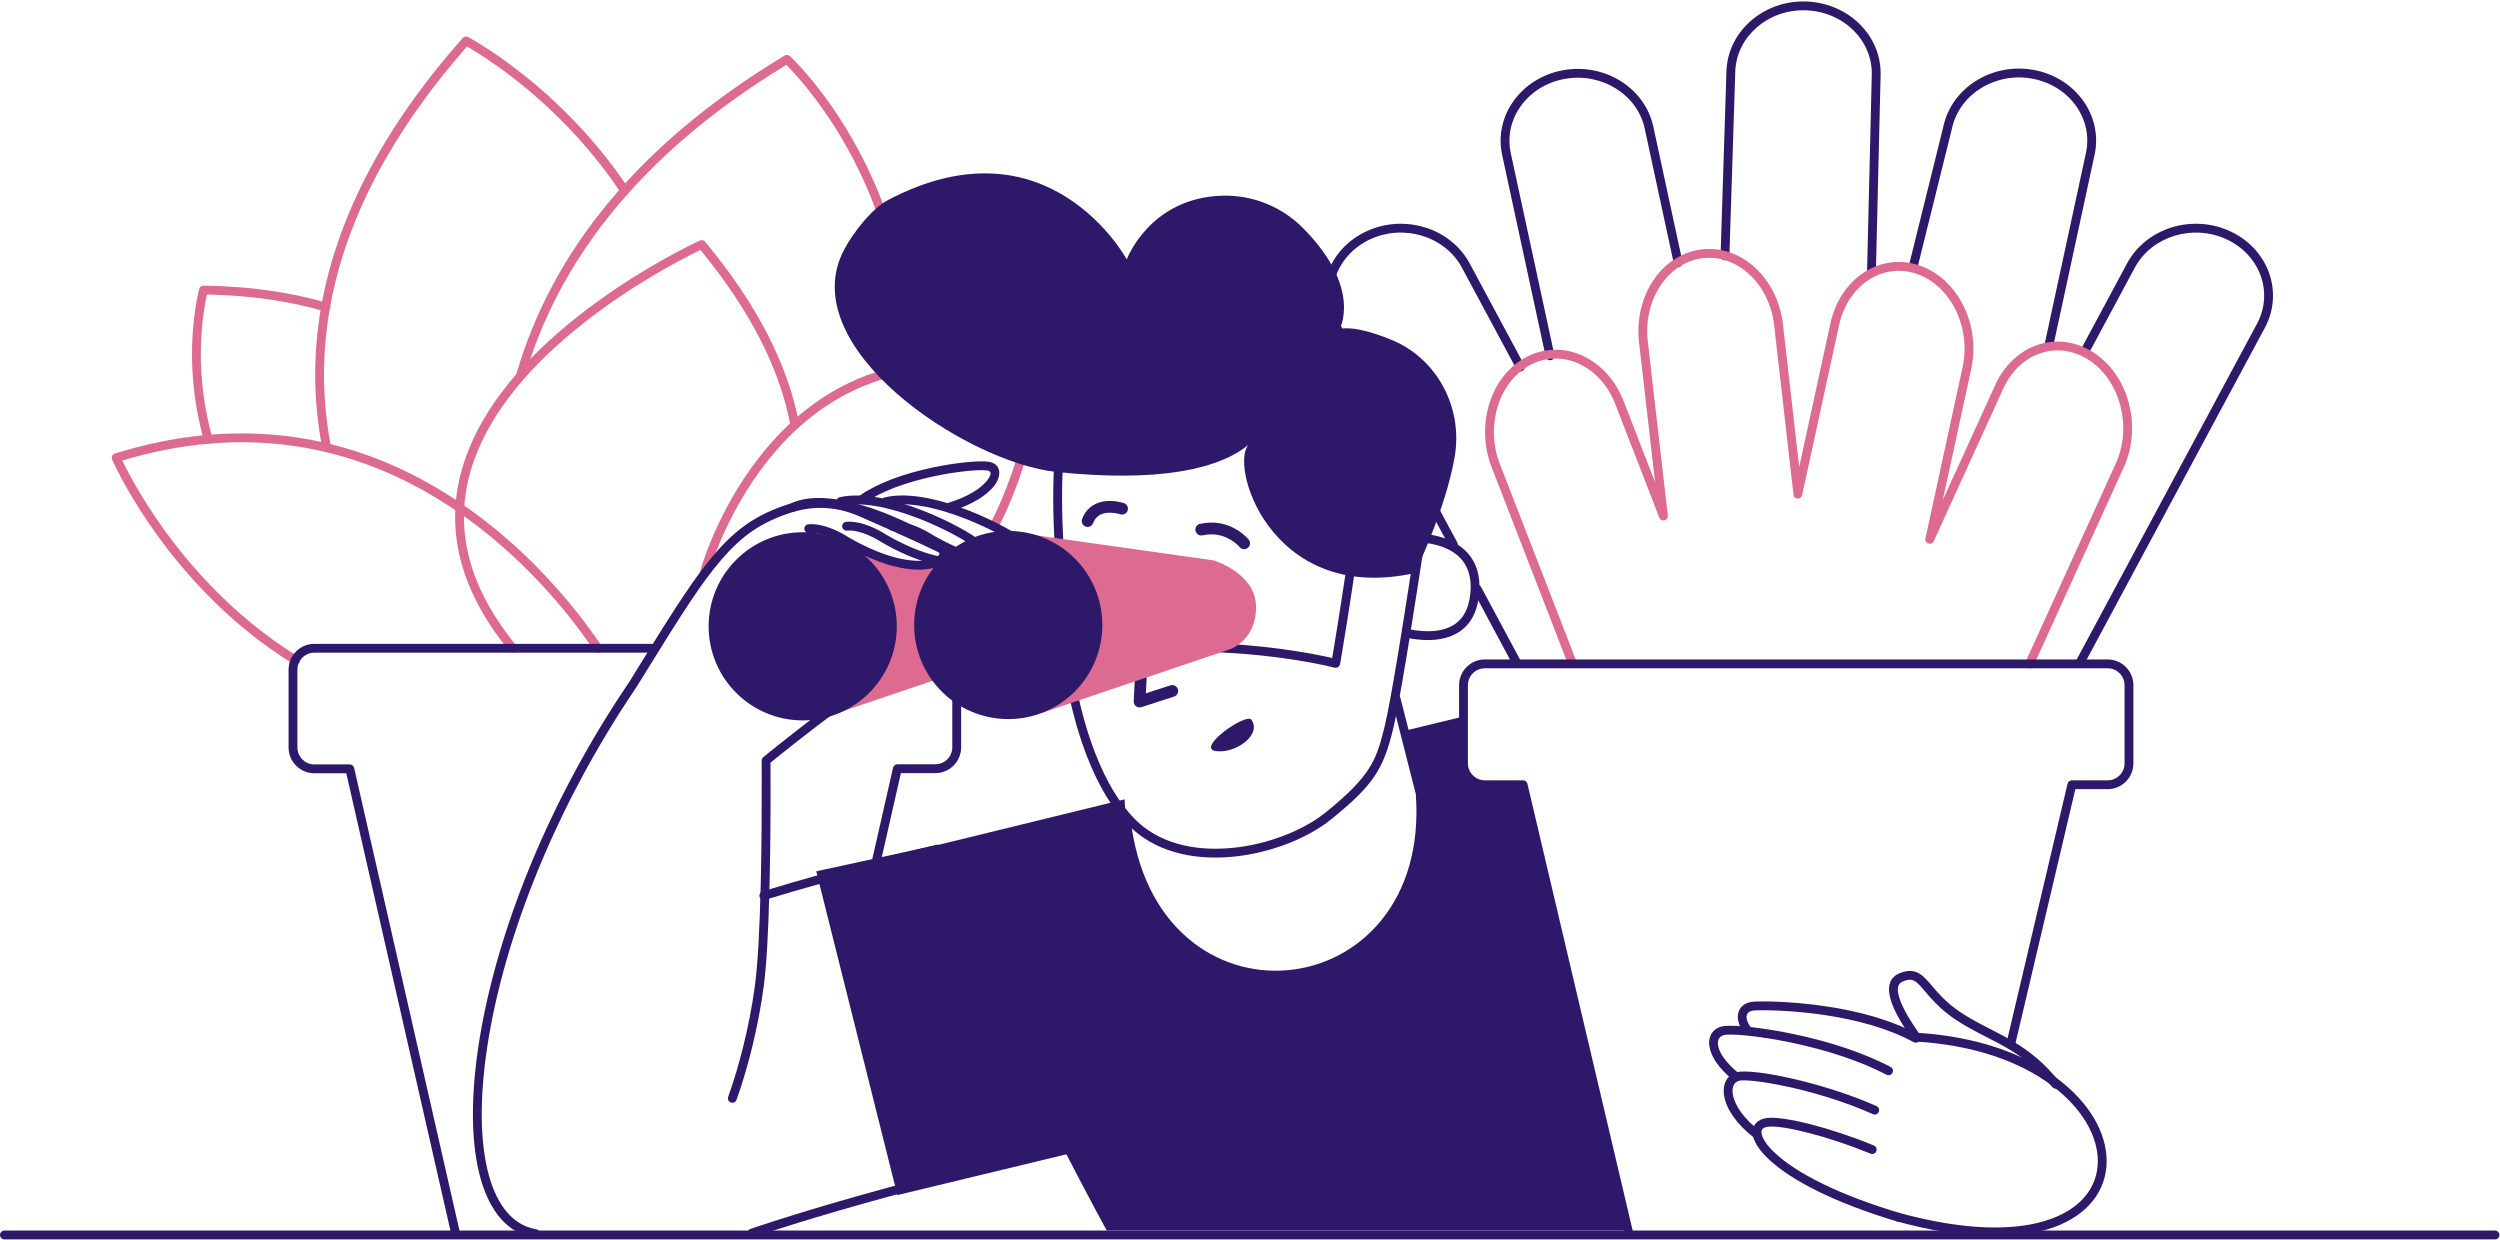 <svg width="1698" height="842" viewBox="0 0 1698 842" fill="none" xmlns="http://www.w3.org/2000/svg">
<path fill-rule="evenodd" clip-rule="evenodd" d="M1034.6 533H1008.6C1000.6 533 994.1 526.5 994.1 518.5V486.6L953.8 496.4L964.6 538.8C976 694 771.5 711 763.8 542.9L637.1 573.9V573.8L554.4 591.8L609.5 811.7L724.3 784C740.1 814.6 751.7 835.8 751.7 835.8H1106L1034.6 533Z" fill="#2E186A"/>
<path fill-rule="evenodd" clip-rule="evenodd" d="M138.238 194.001C169.169 194.387 197.086 198.397 222.239 205.72C223.83 206.183 224.744 207.848 224.281 209.439C223.817 211.03 222.152 211.944 220.562 211.481C196.789 204.56 170.446 200.655 141.297 200.052L140.547 200.037L140.396 200.721C139.857 203.174 139.318 206.036 138.813 209.274C134.811 234.944 135.413 264.704 143.797 295.82C144.228 297.42 143.28 299.066 141.681 299.497C140.081 299.928 138.435 298.981 138.003 297.381C129.482 265.755 128.778 235.513 132.741 209.285L132.885 208.35C133.409 204.988 133.971 202.006 134.535 199.435L134.702 198.686C134.784 198.326 134.863 197.987 134.939 197.669L135.263 196.371C135.28 196.305 135.295 196.249 135.308 196.204C135.67 194.889 136.874 193.984 138.238 194.001Z" fill="#DD6A91"/>
<path fill-rule="evenodd" clip-rule="evenodd" d="M218.247 207.773C218.538 206.142 220.097 205.056 221.728 205.347C223.359 205.639 224.445 207.197 224.153 208.828C218.399 241.031 218.867 272.358 224.746 303.036C225.058 304.663 223.992 306.235 222.365 306.547C220.737 306.859 219.166 305.792 218.854 304.165C212.84 272.782 212.361 240.716 218.247 207.773Z" fill="#DD6A91"/>
<path fill-rule="evenodd" clip-rule="evenodd" d="M314.254 25.812C315.17 24.777 316.674 24.502 317.897 25.145L318.385 25.408C318.769 25.617 319.22 25.867 319.736 26.158L320.641 26.674C321.73 27.299 322.929 28.005 324.232 28.793L324.797 29.136C330.22 32.437 336.255 36.419 342.749 41.09C361.287 54.422 379.818 70.617 397.117 89.748C407.876 101.646 417.825 114.34 426.799 127.84C427.716 129.219 427.341 131.082 425.961 131.999C424.581 132.916 422.719 132.541 421.802 131.161C412.997 117.916 403.231 105.455 392.667 93.772C375.67 74.975 357.455 59.057 339.246 45.961C333.183 41.6 327.536 37.857 322.438 34.726L321.677 34.261C320.384 33.474 319.194 32.768 318.114 32.143L317.156 31.593L317.145 31.605C265.062 90.944 235.134 149.57 224.474 207.068L224.153 208.828C223.862 210.459 222.304 211.545 220.673 211.254C219.042 210.962 217.956 209.404 218.247 207.773C228.926 147.994 259.942 87.172 314.254 25.812Z" fill="#DD6A91"/>
<path fill-rule="evenodd" clip-rule="evenodd" d="M583.364 257.037C618.427 242.3 659.166 240.889 705.875 255.131C707.235 255.545 708.117 256.857 707.988 258.273L707.927 258.878L707.782 260.191L707.611 261.599C707.413 263.186 707.169 264.964 706.875 266.92C705.85 273.733 704.433 281.318 702.562 289.483C697.214 312.814 689.291 336.148 678.278 357.953C677.531 359.432 675.727 360.025 674.248 359.278C672.769 358.531 672.175 356.727 672.922 355.248C683.697 333.915 691.467 311.031 696.713 288.143C698.55 280.131 699.939 272.695 700.941 266.028L701.143 264.663C701.303 263.552 701.446 262.509 701.571 261.536L701.742 260.156L701.409 260.058C657.607 247.22 619.536 248.642 586.703 262.147L585.689 262.568C557.985 274.212 534.928 294.091 516.125 319.915C505.127 335.02 496.266 351.219 489.36 367.417C486.944 373.084 484.946 378.342 483.344 383.055L482.984 384.123C482.638 385.162 482.331 386.117 482.064 386.981L481.716 388.125L481.492 388.897C481.052 390.494 479.401 391.433 477.803 390.993C476.206 390.553 475.268 388.901 475.708 387.304L475.963 386.421C476.033 386.186 476.11 385.93 476.195 385.652L476.475 384.749C476.817 383.659 477.212 382.448 477.663 381.123C479.313 376.272 481.364 370.874 483.841 365.064C490.914 348.473 499.989 331.883 511.274 316.384C530.679 289.732 554.561 269.142 583.364 257.037Z" fill="#DD6A91"/>
<path fill-rule="evenodd" clip-rule="evenodd" d="M532.953 37.73C534.097 37.042 535.557 37.192 536.537 38.098L536.863 38.405L537.512 39.032C538.183 39.688 538.945 40.453 539.792 41.326L540.16 41.707C542.991 44.643 546.138 48.128 549.524 52.15C559.177 63.619 568.822 77.11 577.823 92.543C587.426 109.01 595.725 126.75 602.333 145.713C602.878 147.278 602.052 148.988 600.487 149.533C598.923 150.078 597.212 149.252 596.667 147.688C590.19 129.101 582.054 111.709 572.64 95.566C563.82 80.443 554.373 67.229 544.933 56.014L543.708 54.57C541.079 51.496 538.615 48.773 536.357 46.41L535.84 45.87C535.483 45.499 535.14 45.148 534.814 44.816L534.069 44.066L532.94 44.753C482.929 75.264 443.508 109.397 413.805 146.61L412.89 147.762C386.002 181.735 367.547 217.786 356.58 255.341C356.115 256.932 354.449 257.845 352.859 257.38C351.269 256.916 350.356 255.25 350.82 253.659C374.832 171.435 433.083 97.834 532.953 37.73Z" fill="#DD6A91"/>
<path fill-rule="evenodd" clip-rule="evenodd" d="M478.909 164.185C514.821 207.468 535.493 248.712 542.75 287.853C543.052 289.483 541.976 291.048 540.347 291.35C538.718 291.652 537.152 290.576 536.85 288.947C529.933 251.634 510.383 212.16 476.391 170.565L475.767 169.805L474.64 170.348C473.825 170.743 472.951 171.171 472.022 171.633L470.879 172.204L469.096 173.104C463.986 175.703 458.376 178.705 452.381 182.096C433.235 192.926 414.088 205.471 396.232 219.568C359.985 248.184 333.816 279.401 322.007 312.586C307.448 353.5 315.495 395.48 350.622 438.4C351.671 439.682 351.482 441.573 350.2 442.622C348.918 443.671 347.028 443.483 345.979 442.2C309.545 397.683 301.077 353.508 316.354 310.575C328.605 276.147 355.461 244.111 392.514 214.859C410.632 200.555 430.03 187.846 449.427 176.874L451.555 175.677C457.538 172.333 463.121 169.383 468.188 166.841L469.353 166.259C470.492 165.693 471.549 165.176 472.52 164.708L473.777 164.108L475.361 163.368C476.592 162.81 478.045 163.144 478.909 164.185Z" fill="#DD6A91"/>
<path fill-rule="evenodd" clip-rule="evenodd" d="M140.737 295.412C208.097 289.482 268.499 309.201 321.629 347.888C342.049 362.757 360.568 379.876 377.165 398.423C389.627 412.349 400.104 426.048 408.593 438.732C409.515 440.109 409.146 441.972 407.769 442.893C406.392 443.815 404.529 443.446 403.607 442.069C395.267 429.608 384.959 416.13 372.694 402.424C356.366 384.177 338.155 367.344 318.097 352.738C266.073 314.856 207.073 295.595 141.263 301.389C139.613 301.534 138.157 300.314 138.012 298.663C137.866 297.013 139.087 295.557 140.737 295.412Z" fill="#DD6A91"/>
<path fill-rule="evenodd" clip-rule="evenodd" d="M140.742 295.412C142.393 295.269 143.847 296.492 143.989 298.143C144.131 299.793 142.909 301.247 141.258 301.389C122.999 302.965 104.051 306.611 84.442 312.365L83.07 312.771L83.642 313.954C83.885 314.452 84.139 314.969 84.406 315.504L85.241 317.162C88.29 323.158 92.001 329.846 96.391 337.054C108.943 357.662 124.4 378.275 142.882 397.507C160.757 416.106 180.569 432.43 202.372 445.845C203.783 446.714 204.223 448.562 203.355 449.973C202.487 451.384 200.639 451.824 199.228 450.956C176.972 437.262 156.77 420.616 138.556 401.664C119.751 382.096 104.035 361.138 91.267 340.175C86.795 332.833 83.009 326.011 79.893 319.882L79.312 318.732C78.653 317.419 78.059 316.204 77.53 315.092L77.092 314.165C76.928 313.816 76.779 313.493 76.643 313.197L76.172 312.15L76.147 312.093C75.437 310.454 76.308 308.561 78.015 308.034C99.684 301.344 120.605 297.149 140.742 295.412Z" fill="#DD6A91"/>
<path fill-rule="evenodd" clip-rule="evenodd" d="M635.3 437.2C644.847 437.2 652.622 444.866 652.797 454.372L652.8 454.7V507.6C652.8 517.147 645.134 524.922 635.628 525.097L635.3 525.1L611.894 525.099L596.925 590.866C596.571 592.424 595.063 593.42 593.507 593.16L593.334 593.125C591.776 592.771 590.78 591.263 591.041 589.707L591.075 589.534L606.575 521.434C606.872 520.128 607.996 519.185 609.318 519.106L609.5 519.1H635.3C641.546 519.1 646.641 514.101 646.796 507.892L646.8 507.6V454.7C646.8 448.455 641.801 443.359 635.592 443.204L635.3 443.2H582C580.343 443.2 579 441.857 579 440.2C579 438.603 580.249 437.297 581.824 437.205L582 437.2H635.3Z" fill="#2E186A"/>
<path fill-rule="evenodd" clip-rule="evenodd" d="M443.7 437.3C445.357 437.3 446.7 438.643 446.7 440.3C446.7 441.898 445.451 443.204 443.876 443.295L443.7 443.3H213.5C207.254 443.3 202.159 448.3 202.004 454.508L202 454.8V507.7C202 513.946 206.999 519.041 213.208 519.197L213.5 519.2H237.6C238.939 519.2 240.108 520.087 240.48 521.359L240.525 521.534L312.425 837.334C312.793 838.95 311.781 840.558 310.166 840.925C308.608 841.28 307.058 840.352 306.619 838.837L306.575 838.666L235.206 525.2H213.5C203.953 525.2 196.178 517.534 196.003 508.029L196 507.7V454.8C196 445.253 203.666 437.479 213.172 437.303L213.5 437.3H443.7Z" fill="#2E186A"/>
<path fill-rule="evenodd" clip-rule="evenodd" d="M638.305 574.049L638.492 574.157L900.692 738.257C902.995 739.699 902.349 743.214 899.684 743.743L890.177 745.66C886.763 746.354 883.006 747.124 878.924 747.966L867.816 750.271C854.28 753.095 839.655 756.203 824.165 759.563C768.867 771.556 713.571 784.347 661.794 797.433L658.012 798.391C606.562 811.453 561.441 824.114 524.428 836.118L520.706 837.332C517.629 838.341 514.613 839.345 511.66 840.342C510.091 840.873 508.388 840.03 507.858 838.46C507.328 836.891 508.17 835.188 509.74 834.658L513.333 833.451C516.353 832.443 519.434 831.43 522.577 830.411L525.277 829.539C561.915 817.749 606.212 805.351 656.535 792.576C708.212 779.457 763.485 766.624 818.843 754.579L826.598 752.897C842.579 749.441 857.604 746.261 871.422 743.392L886.353 740.316L891.12 739.345L636.361 579.902L632.705 580.756C631.13 581.127 629.405 581.536 627.54 581.982L624.057 582.819C616.978 584.528 609.238 586.444 600.977 588.545C573.443 595.55 545.747 603.178 519.679 611.168C518.095 611.654 516.417 610.764 515.932 609.179C515.446 607.595 516.337 605.918 517.921 605.432C543.044 597.731 569.656 590.37 596.183 583.576L599.498 582.73C608.244 580.505 616.409 578.488 623.827 576.703L630.117 575.202L636.234 573.775C636.937 573.615 637.672 573.714 638.305 574.049Z" fill="#2E186A"/>
<path fill-rule="evenodd" clip-rule="evenodd" d="M534.862 342.651C551.749 337.094 568.812 337.707 586.024 345.155L598.761 350.781C638.552 368.4 658.931 378.365 672.797 388.004L673.215 388.296C682.353 394.704 687.308 400.34 687.626 405.888C687.995 412.324 682.384 416.935 671.402 420.147L670.922 420.286C656.512 424.389 634.342 436.819 606.688 455.559C600.613 459.676 594.335 464.056 587.891 468.666C572.524 479.657 556.91 491.439 541.868 503.22L539.123 505.375C535.82 507.974 532.713 510.442 529.828 512.753L526.549 515.389L523.31 518.013L523.335 522L523.353 526.314C523.434 548.792 523.282 574.086 522.736 598.354L522.608 603.744C521.882 632.621 520.648 655.216 518.803 669.325L518.674 670.296C515.19 696.474 508.25 724.695 500.223 747.015C499.662 748.575 497.944 749.384 496.385 748.823C494.826 748.263 494.016 746.544 494.577 744.985C502.32 723.453 509.054 696.246 512.541 670.876L512.853 668.552C514.727 654.22 515.973 630.688 516.684 600.558L516.789 595.872C517.291 572.385 517.431 548.041 517.353 526.335L517.3 516.627C517.292 515.72 517.694 514.859 518.395 514.283L521.859 511.465L523.755 509.934C527.791 506.686 532.314 503.088 537.24 499.224L538.168 498.496C553.275 486.665 568.956 474.833 584.4 463.786C590.884 459.148 597.203 454.739 603.322 450.592L605.842 448.892C632.279 431.127 653.624 419.216 668.357 414.785L670.151 414.26C678.415 411.787 681.793 408.973 681.636 406.231C681.459 403.139 677.485 398.618 669.77 393.208L668.957 392.643C656.078 383.773 636.956 374.334 601.012 358.344L584.284 350.943C568.213 343.82 552.454 343.179 536.736 348.351C517.264 354.743 504.315 363.435 490.076 380.025L489.548 380.643C476.856 395.572 465.149 413.289 435.189 461.965L432.356 466.571L432.282 466.685C378.463 545.962 342.412 635.361 330.941 711.037C320.195 781.926 333.027 829.61 364.206 834.943C365.839 835.223 366.936 836.773 366.657 838.406C366.378 840.039 364.827 841.137 363.194 840.857C327.509 834.753 313.826 783.908 325.009 710.138C336.501 634.322 372.282 545.121 425.694 465.718L427.291 463.353L431.862 455.925C460.395 409.619 472.021 392.077 484.576 377.23L484.977 376.757C500.136 358.928 514.094 349.468 534.862 342.651Z" fill="#2E186A"/>
<path fill-rule="evenodd" clip-rule="evenodd" d="M719.121 310.501L719.297 310.507C720.951 310.616 722.202 312.045 722.093 313.698C719.391 354.667 724.292 409.861 733.049 456.851C733.353 458.48 732.278 460.046 730.649 460.35C729.021 460.653 727.454 459.579 727.151 457.95C718.31 410.508 713.367 354.842 716.106 313.303C716.212 311.709 717.544 310.488 719.121 310.501Z" fill="#2E186A"/>
<path fill-rule="evenodd" clip-rule="evenodd" d="M963.712 365.335C963.858 363.685 965.315 362.466 966.965 362.612C976.25 363.436 985.121 366.078 992.111 371.311C1001.86 378.609 1006.46 389.995 1004.37 405.7C1002.48 419.772 995.428 428.557 984.464 432.441C976.177 435.376 966.264 435.339 955.715 433.243C954.09 432.92 953.034 431.341 953.357 429.715C953.68 428.09 955.26 427.035 956.885 427.358C966.47 429.263 975.372 429.296 982.461 426.785C991.291 423.657 996.835 416.755 998.426 404.906C1000.23 391.327 996.496 382.091 988.514 376.114C982.572 371.665 974.709 369.323 966.435 368.589C964.784 368.442 963.565 366.986 963.712 365.335Z" fill="#2E186A"/>
<path fill-rule="evenodd" clip-rule="evenodd" d="M947.559 471.993C949.108 471.599 950.681 472.487 951.159 473.991L951.207 474.16L967.507 538.16C967.551 538.331 967.579 538.505 967.592 538.681C970.276 575.216 961.301 606.168 942.824 628.88C925.889 649.696 901.724 662.414 875.632 664.875C849.464 667.343 823.388 659.308 802.929 641.827C780.55 622.705 765.997 593.478 761.819 556.235C761.634 554.589 762.819 553.104 764.465 552.919C766.112 552.735 767.596 553.92 767.781 555.566C771.795 591.347 785.65 619.17 806.827 637.265C826.038 653.68 850.501 661.218 875.068 658.901C899.572 656.59 922.259 644.65 938.17 625.093C955.473 603.824 964.011 574.763 961.682 540.17L961.626 539.383L945.393 475.641C944.998 474.093 945.886 472.519 947.39 472.042L947.559 471.993Z" fill="#2E186A"/>
<path fill-rule="evenodd" clip-rule="evenodd" d="M919.739 369.51C918.166 369.384 916.765 370.498 916.533 372.059L914.52 385.447L913.542 391.896C912.454 399.047 911.367 406.125 910.314 412.885L908.976 421.429C907.654 429.808 906.495 436.97 905.534 442.666L904.805 446.92L903.457 446.607C902.717 446.438 901.933 446.263 901.106 446.083L900.477 445.946C894.433 444.643 887.442 443.341 879.591 442.126C849.818 437.522 816.453 435.417 780.849 437.204L778.42 437.422L775.843 437.671C774.318 437.822 772.695 437.99 770.991 438.174C764.293 438.896 757.593 439.732 751.262 440.677L749.544 440.938C738.492 442.641 729.778 444.511 724.16 446.587C722.866 447.065 722.065 448.364 722.219 449.735L722.373 450.984L722.529 452.16C722.639 452.964 722.765 453.84 722.906 454.784L722.993 455.359C723.669 459.788 724.542 464.719 725.636 470.027C728.762 485.199 733.027 500.375 738.61 514.566C745.985 533.312 755.119 548.908 766.255 560.298C783.203 577.634 808.579 584.607 837.207 581.9C862.291 579.528 887.804 569.678 904.186 556.434C932.619 533.447 939.578 522.719 946.315 494.648L946.669 493.153C948.564 484.981 951.304 470.019 954.688 449.788L955.85 442.785L956.618 438.101C958.691 425.406 960.834 411.859 962.937 398.263L964.603 387.42L966.267 376.445C966.524 374.726 965.271 373.149 963.539 373.01L919.739 369.51ZM922.053 375.714L959.854 378.735L957.566 393.722L956.218 402.435C954.768 411.754 953.306 421.003 951.868 429.919L950.184 440.265L948.91 447.961C945.394 469.025 942.564 484.46 940.681 492.409L940.169 494.54C937.023 507.472 934.492 514.436 929.998 521.607L929.756 521.991C924.208 530.717 915.539 539.54 900.414 551.768C884.981 564.244 860.588 573.662 836.642 575.926C809.674 578.476 786.08 571.993 770.545 556.103C760.045 545.363 751.299 530.431 744.193 512.369C738.748 498.531 734.574 483.675 731.513 468.816C730.441 463.613 729.585 458.784 728.925 454.454L728.683 452.827L728.489 451.454L728.87 451.336C734.046 449.759 741.44 448.257 750.458 446.868C756.628 445.917 763.211 445.071 769.829 444.336L771.635 444.139C773.602 443.927 775.46 443.736 777.179 443.568L779.978 443.303L781.203 443.194L781.15 443.197C816.322 441.431 849.284 443.51 878.673 448.056C886.038 449.195 892.624 450.411 898.359 451.629L899.213 451.812C901.076 452.213 902.722 452.589 904.145 452.93L905.742 453.322L906.422 453.498C908.117 453.953 909.839 452.862 910.152 451.135L910.661 448.266C911.66 442.555 912.942 434.735 914.455 425.195L915.928 415.829L916.879 409.712C917.625 404.893 918.385 399.942 919.147 394.944L921.671 378.261L922.053 375.714Z" fill="#2E186A"/>
<path fill-rule="evenodd" clip-rule="evenodd" d="M961 389.2C961 389.2 981.9 346 988 310.4C993.8 277 976.2 243.4 944.8 230.7C918.5 220 909.9 223.5 909.9 223.5C909.9 223.5 925.5 195.7 884.9 154.8C870.6 140.4 850.8 132.4 830.5 132.9C780.8 134.2 765.3 176.2 765.3 176.2C765.3 176.2 712.3 78.3 603.1 135.9C592.1 141.7 579.6 157.9 573.7 168.9C537.5 235.2 656 314.2 717.8 320.6C785.7 327.6 828.3 319.2 849 301.2C833.5 312 861.3 411.3 961 389.2Z" fill="#2E186A"/>
<path fill-rule="evenodd" clip-rule="evenodd" d="M777.399 408.205C779.538 408.312 781.201 410.081 781.2 412.199L781.195 412.399L778.283 470.905L794.966 465.495C797.001 464.835 799.182 465.895 799.936 467.872L800.005 468.066C800.665 470.102 799.605 472.283 797.628 473.037L797.434 473.105L775.234 480.305C772.629 481.15 769.986 479.189 770 476.487L770.005 476.301L773.205 412.001C773.311 409.862 775.08 408.199 777.199 408.2L777.399 408.205Z" fill="#2E186A"/>
<path fill-rule="evenodd" clip-rule="evenodd" d="M815.054 355.791C825.169 353.604 834.058 355.75 841.427 360.643C843.295 361.884 844.922 363.215 846.307 364.556L846.716 364.958C847.362 365.607 847.833 366.138 848.128 366.508C849.505 368.235 849.22 370.752 847.493 372.129C845.765 373.505 843.249 373.221 841.872 371.494C841.724 371.309 841.345 370.886 840.744 370.305C839.695 369.29 838.443 368.265 837.001 367.308C831.327 363.539 824.592 361.914 816.745 363.61C814.586 364.077 812.457 362.705 811.99 360.546C811.523 358.387 812.895 356.258 815.054 355.791Z" fill="#2E186A"/>
<path fill-rule="evenodd" clip-rule="evenodd" d="M748.765 340.716C752.643 339.923 756.655 340.134 760.501 340.951L761.122 341.088C762.115 341.317 762.889 341.542 763.397 341.716C765.486 342.432 766.6 344.707 765.884 346.797C765.19 348.821 763.034 349.93 760.999 349.346L760.567 349.211C760.507 349.193 760.435 349.172 760.354 349.149C759.913 349.023 759.405 348.896 758.84 348.776C755.98 348.169 753.013 348.013 750.369 348.554C746.615 349.322 743.961 351.379 742.431 355.341C741.635 357.402 739.32 358.427 737.259 357.632C735.198 356.836 734.173 354.52 734.968 352.459C737.53 345.827 742.457 342.007 748.765 340.716Z" fill="#2E186A"/>
<path fill-rule="evenodd" clip-rule="evenodd" d="M849.9 488.8C846.4 484 812.3 507.9 825.6 510.1C838.9 512.2 857.4 499.1 849.9 488.8Z" fill="#2E186A"/>
<path fill-rule="evenodd" clip-rule="evenodd" d="M706.9 484.401L836.4 440.601C836.4 440.601 853.7 434.001 853.1 411.501C852.5 389.001 824.2 380.601 824.2 380.601L686.1 361.101L706.9 484.401Z" fill="#DD6A91"/>
<path fill-rule="evenodd" clip-rule="evenodd" d="M568.3 484.401L697.8 440.601C697.8 440.601 715.1 434.001 714.5 411.501C713.9 389.001 685.6 380.601 685.6 380.601L618.8 385.001L547.5 361.101L568.3 484.401Z" fill="#DD6A91"/>
<circle cx="684.8" cy="424.501" r="63.9" fill="#2E186A"/>
<circle cx="545.2" cy="425.4" r="63.9" fill="#2E186A"/>
<path fill-rule="evenodd" clip-rule="evenodd" d="M633.2 317.591L634.466 317.325C649.875 314.139 665.265 312.695 671.532 313.632C679.335 314.768 680.878 322.179 675.708 329.343C670.649 336.355 660.107 342.921 645.578 347.369C643.994 347.854 642.317 346.963 641.832 345.379C641.346 343.794 642.237 342.117 643.822 341.632C657.198 337.536 666.641 331.654 670.842 325.832C673.629 321.971 673.296 320.028 670.811 319.592L670.656 319.567C665.157 318.745 650.033 320.188 635.049 323.333L634.45 323.46C615.169 327.567 598.226 333.823 587.034 341.749C585.682 342.706 583.809 342.386 582.852 341.034C581.894 339.682 582.214 337.81 583.566 336.852C595.544 328.37 613.192 321.853 633.2 317.591Z" fill="#2E186A"/>
<path fill-rule="evenodd" clip-rule="evenodd" d="M600.686 337.887C615.164 334.337 635.159 337.927 657.344 346.518L658.119 346.819C675.14 353.484 692.257 362.877 697.874 368.143L698.063 368.323C701.521 371.598 701.933 375.97 699.017 379.422C696.508 382.393 691.823 384.332 685.765 384.971C671.869 386.438 652.616 381.266 630.927 368.818L630.195 368.395L629.531 367.969L628.982 367.627C628.691 367.448 628.376 367.258 628.039 367.06C626.424 366.11 624.641 365.159 622.751 364.272C618.8 362.42 614.929 361.109 611.388 360.574C609.627 360.308 607.987 360.242 606.488 360.387C604.839 360.546 603.373 359.338 603.214 357.689C603.055 356.039 604.263 354.573 605.912 354.414C607.931 354.22 610.059 354.306 612.284 354.642C616.473 355.275 620.866 356.762 625.298 358.84C627.368 359.81 629.313 360.848 631.08 361.888L631.828 362.334C632.367 362.66 632.804 362.936 633.127 363.147L633.276 363.245L633.911 363.613C654.348 375.343 672.212 380.214 684.706 379.047L685.135 379.005C689.795 378.513 693.08 377.153 694.433 375.551C695.195 374.648 695.16 373.898 694.065 372.803L693.916 372.658C689.175 368.079 672.474 358.884 655.931 352.406C634.492 344.011 615.263 340.491 602.114 343.714C600.505 344.109 598.881 343.124 598.486 341.515C598.092 339.906 599.077 338.281 600.686 337.887Z" fill="#2E186A"/>
<path fill-rule="evenodd" clip-rule="evenodd" d="M570.459 337.67C584.957 334.5 604.79 338.221 626.668 346.753L627.45 347.06C644.297 353.702 661.136 362.955 666.675 368.143L666.863 368.323C670.321 371.598 670.732 375.97 667.817 379.422C665.307 382.393 660.623 384.332 654.565 384.971C640.669 386.438 621.416 381.266 599.727 368.818L598.995 368.395L598.33 367.969L597.782 367.627C597.491 367.448 597.176 367.258 596.839 367.06C595.223 366.11 593.441 365.159 591.551 364.272C587.6 362.42 583.729 361.109 580.188 360.574C578.427 360.308 576.786 360.242 575.288 360.387C573.639 360.546 572.173 359.338 572.014 357.689C571.855 356.039 573.063 354.573 574.712 354.414C576.731 354.22 578.859 354.306 581.084 354.642C585.273 355.275 589.666 356.762 594.098 358.84C596.168 359.81 598.112 360.848 599.88 361.888L600.628 362.334C601.167 362.66 601.603 362.936 601.927 363.147L602.076 363.245L602.711 363.613C623.148 375.343 641.012 380.214 653.506 379.047L653.935 379.005C658.595 378.513 661.879 377.153 663.233 375.551C663.995 374.648 663.96 373.898 662.865 372.803L662.716 372.659C658.051 368.155 641.621 359.097 625.25 352.641L623.723 352.046C603.158 344.12 584.649 340.709 571.741 343.531C570.122 343.885 568.523 342.86 568.169 341.241C567.815 339.623 568.841 338.024 570.459 337.67Z" fill="#2E186A"/>
<path fill-rule="evenodd" clip-rule="evenodd" d="M537.003 341.995C550.994 335.287 572.315 337.864 597.161 347.01L598.358 347.455C616.53 354.283 635.357 364.464 641.163 370.022C644.621 373.298 645.032 377.67 642.117 381.122C639.608 384.093 634.923 386.032 628.865 386.671C614.969 388.138 595.716 382.966 574.027 370.518L573.295 370.095L572.63 369.669L572.082 369.327C571.791 369.148 571.476 368.958 571.139 368.76C569.523 367.81 567.741 366.859 565.851 365.972C561.9 364.119 558.029 362.809 554.488 362.274C552.727 362.008 551.086 361.942 549.588 362.086C547.939 362.246 546.473 361.038 546.314 359.388C546.155 357.739 547.363 356.273 549.012 356.114C551.031 355.919 553.159 356.005 555.384 356.342C559.573 356.974 563.966 358.461 568.398 360.54C570.468 361.51 572.412 362.548 574.18 363.588L574.928 364.034C575.467 364.36 575.903 364.636 576.227 364.847L576.376 364.945L577.011 365.312C597.448 377.043 615.312 381.914 627.806 380.747L628.235 380.704C632.895 380.213 636.179 378.853 637.533 377.251C638.328 376.309 638.255 375.532 637.025 374.367L636.669 374.037C631.045 368.98 612.939 359.279 595.664 352.854L595.089 352.641C571.648 344.012 551.702 341.602 539.597 347.405C538.103 348.122 536.311 347.491 535.595 345.997C534.879 344.503 535.509 342.711 537.003 341.995Z" fill="#2E186A"/>
<path fill-rule="evenodd" clip-rule="evenodd" d="M1061.35 47.751C1089.31 42.516 1116.62 59.181 1122.75 85.177L1122.93 85.968L1142.73 177.768C1143.08 179.387 1142.05 180.983 1140.43 181.333C1138.87 181.67 1137.33 180.724 1136.91 179.204L1136.87 179.033L1117.07 87.238C1112.02 64.053 1087.58 48.943 1062.45 53.649C1037.57 58.309 1021.44 80.465 1025.99 103.372L1026.13 104.067L1055.73 241.067C1056.08 242.686 1055.05 244.283 1053.43 244.632C1051.87 244.97 1050.33 244.025 1049.91 242.505L1049.87 242.334L1020.27 105.336C1014.51 78.781 1032.98 53.063 1061.35 47.751Z" fill="#2E186A"/>
<path fill-rule="evenodd" clip-rule="evenodd" d="M1172.6 48.405C1173.46 21.393 1197.69 0.155 1226.49 1.002C1255.1 1.84 1277.7 23.833 1277.32 50.464L1274.1 185.072C1274.06 186.728 1272.68 188.039 1271.03 187.999C1269.43 187.961 1268.16 186.681 1268.1 185.105L1268.1 184.929L1271.3 51.105C1272.05 27.513 1252 7.752 1226.31 6.999C1200.99 6.254 1179.77 24.615 1178.63 47.889L1178.6 48.596L1174.6 173.896C1174.55 175.552 1173.16 176.852 1171.5 176.799C1169.91 176.748 1168.64 175.458 1168.6 173.881L1168.6 173.705L1172.6 48.405Z" fill="#2E186A"/>
<path fill-rule="evenodd" clip-rule="evenodd" d="M1319.97 85.762C1325.73 59.32 1353.31 42.263 1381.55 47.552C1409.61 52.805 1428.03 78.143 1422.8 104.34L1422.63 105.134L1394.53 235.234C1394.18 236.853 1392.59 237.883 1390.97 237.533C1389.41 237.196 1388.39 235.699 1388.64 234.14L1388.67 233.967L1416.77 103.862C1421.79 80.786 1405.56 58.151 1380.45 53.449C1355.57 48.79 1331.37 63.553 1325.97 86.427L1325.81 87.122L1302.31 181.922C1301.91 183.53 1300.29 184.511 1298.68 184.112C1297.13 183.728 1296.16 182.201 1296.45 180.651L1296.49 180.479L1319.97 85.762Z" fill="#2E186A"/>
<path fill-rule="evenodd" clip-rule="evenodd" d="M1444.66 178.98C1457.62 154.862 1488.94 145.12 1514.76 157.078C1540.45 168.974 1551.06 197.892 1538.63 221.991L1538.24 222.72L1415.04 452.12C1414.26 453.579 1412.44 454.127 1410.98 453.343C1409.57 452.588 1409.01 450.874 1409.68 449.445L1409.76 449.281L1532.96 219.88C1544.32 198.737 1535.11 173.113 1512.24 162.523C1489.48 151.983 1461.93 160.376 1450.29 181.185L1449.94 181.819L1418.64 240.119C1417.86 241.579 1416.04 242.127 1414.58 241.343C1413.18 240.589 1412.61 238.874 1413.28 237.445L1413.36 237.281L1444.66 178.98Z" fill="#2E186A"/>
<path fill-rule="evenodd" clip-rule="evenodd" d="M1001.88 397.457C1003.29 396.702 1005.03 397.183 1005.85 398.523L1005.94 398.681L1032.94 448.981C1033.73 450.441 1033.18 452.26 1031.72 453.043C1030.31 453.798 1028.57 453.318 1027.75 451.977L1027.66 451.819L1000.66 401.519C999.873 400.059 1000.42 398.241 1001.88 397.457Z" fill="#2E186A"/>
<path fill-rule="evenodd" clip-rule="evenodd" d="M928.139 157.078C953.703 145.239 984.655 154.669 997.849 178.262L998.243 178.981L1035.24 247.881C1036.03 249.341 1035.48 251.159 1034.02 251.943C1032.61 252.698 1030.88 252.218 1030.05 250.878L1029.96 250.72L992.957 181.821C981.524 160.548 953.649 151.876 930.661 162.523C908.021 173.007 898.765 198.226 909.608 219.245L909.943 219.88L989.743 368.38C990.527 369.84 989.98 371.659 988.52 372.443C987.115 373.198 985.376 372.719 984.549 371.379L984.457 371.22L904.657 222.721C891.628 198.478 902.193 169.094 928.139 157.078Z" fill="#2E186A"/>
<path fill-rule="evenodd" clip-rule="evenodd" d="M1155.52 169.424C1182.36 166.03 1206.91 188.479 1210.87 219.42L1210.98 220.36L1222.02 317.216L1243.17 219.871C1249.66 189.624 1276.11 171.718 1302.44 179.896L1303.24 180.152C1329.34 188.78 1345.12 219.81 1339.02 249.827L1338.83 250.736L1319.55 339.632L1355.17 261.46C1367.67 233.94 1397.23 223.94 1421.31 239.021L1422.04 239.485C1445.68 254.864 1454.84 289.039 1442.9 316.415L1442.53 317.242L1381.13 452.242C1380.44 453.75 1378.67 454.417 1377.16 453.731C1375.7 453.07 1375.03 451.392 1375.6 449.921L1375.67 449.758L1437.07 314.76C1448.36 289.89 1440.1 258.393 1418.76 244.515C1397.93 230.964 1372.3 239.229 1360.97 263.212L1360.63 263.944L1313.43 367.544C1311.97 370.759 1307.17 369.23 1307.73 365.841L1307.77 365.664L1332.97 249.461C1338.95 222.036 1324.66 193.554 1301.36 185.849C1278.57 178.315 1255.35 193.583 1249.21 220.323L1249.03 221.137L1224.03 336.237C1223.32 339.491 1218.68 339.32 1218.15 336.128L1218.12 335.94L1205.02 221.039C1201.8 192.738 1179.83 172.397 1156.28 175.376C1132.95 178.326 1116.29 203.097 1119.09 231.011L1119.18 231.858L1132.78 350.158C1133.18 353.593 1128.45 354.823 1127.07 351.753L1127 351.584L1097.2 274.685C1087.1 248.634 1061.46 236.637 1039.96 247.574C1018.4 258.539 1008.73 288.306 1018.4 314.328L1018.7 315.115L1070.9 449.715C1071.5 451.26 1070.73 452.998 1069.18 453.597C1067.7 454.175 1066.03 453.483 1065.37 452.047L1065.3 451.885L1013.1 317.285C1001.88 288.334 1012.58 254.769 1037.24 242.226C1061.85 229.707 1090.89 243.055 1102.45 271.645L1102.8 272.516L1124.15 327.614L1113.22 232.54C1109.68 201.521 1128.1 173.412 1154.71 169.534L1155.52 169.424Z" fill="#DD6A91"/>
<path fill-rule="evenodd" clip-rule="evenodd" d="M1431.5 447.9C1441.05 447.9 1448.82 455.566 1449 465.072L1449 465.4V518.5C1449 528.048 1441.33 535.822 1431.83 535.997L1431.5 536H1409.58L1368.72 709.388C1368.35 710.944 1366.84 711.928 1365.28 711.656L1365.11 711.62C1363.56 711.254 1362.57 709.739 1362.84 708.185L1362.88 708.012L1404.28 532.312C1404.59 531.017 1405.7 530.084 1407.02 530.006L1407.2 530H1431.5C1437.75 530 1442.84 525.001 1443 518.792L1443 518.5V465.4C1443 459.155 1438 454.059 1431.79 453.904L1431.5 453.9H1008.5C1002.25 453.9 997.159 458.9 997.004 465.108L997 465.4V518.5C997 524.746 1002 529.841 1008.21 529.997L1008.5 530H1034.5C1035.83 530 1037 530.876 1037.37 532.138L1037.42 532.312L1109.32 837.512C1109.7 839.125 1108.7 840.741 1107.09 841.12C1105.53 841.487 1103.98 840.571 1103.53 839.059L1103.48 838.888L1032.12 536H1008.5C998.953 536 991.178 528.334 991.003 518.829L991 518.5V465.4C991 455.853 998.666 448.079 1008.17 447.903L1008.5 447.9H1431.5Z" fill="#2E186A"/>
<path fill-rule="evenodd" clip-rule="evenodd" d="M1289.92 661.142C1296.66 658.259 1301.59 659.057 1306.4 663.332C1307.51 664.319 1308.61 665.456 1310.01 667.05L1310.89 668.062C1311.7 669.024 1314.27 672.033 1315.21 673.097C1319.44 677.883 1323.45 681.688 1328.53 685.396C1329.23 685.912 1329.95 686.42 1330.68 686.917L1331.65 687.565C1337.14 691.236 1341.66 693.734 1351.65 698.873L1355.41 700.807C1360.23 703.299 1363.13 704.863 1366.41 706.784C1378.86 714.075 1388.76 722.335 1398.54 734.522C1399.58 735.814 1399.37 737.702 1398.08 738.74C1396.79 739.777 1394.9 739.57 1393.86 738.278C1384.75 726.932 1375.61 719.225 1364.11 712.396L1362.74 711.594C1359.71 709.835 1356.87 708.308 1352.15 705.877L1347.18 703.32C1337.61 698.376 1333.19 695.868 1327.31 691.88C1326.52 691.341 1325.75 690.795 1324.99 690.241C1319.76 686.424 1315.59 682.513 1311.3 677.728L1310.28 676.569C1308.86 674.937 1306.08 671.674 1306.09 671.686L1305.53 671.042C1304.27 669.605 1303.32 668.617 1302.42 667.819C1299.34 665.086 1296.89 664.689 1292.29 666.654C1288.83 668.152 1288.08 671.675 1290.13 678.043C1292.09 684.138 1296.49 691.941 1302.86 701.085C1303.81 702.444 1303.47 704.314 1302.12 705.261C1300.76 706.209 1298.89 705.875 1297.94 704.516C1291.25 694.924 1286.61 686.672 1284.42 679.883C1281.54 670.934 1282.97 664.145 1289.92 661.142Z" fill="#2E186A"/>
<path fill-rule="evenodd" clip-rule="evenodd" d="M1191.47 680.303L1192.56 680.261C1203.29 679.89 1220.39 680.727 1237.25 683.066C1262.3 686.541 1284.81 692.858 1302.63 702.566C1304.09 703.359 1304.63 705.181 1303.83 706.636C1303.04 708.09 1301.22 708.627 1299.76 707.835C1282.95 698.676 1261.52 692.592 1237.6 689.175L1236.42 689.009C1219.35 686.64 1202.01 685.844 1191.74 686.297C1185.77 686.585 1184.29 691.006 1189.15 697.867C1190.11 699.219 1189.79 701.092 1188.43 702.049C1187.08 703.006 1185.21 702.686 1184.25 701.334C1176.89 690.929 1180.26 680.843 1191.47 680.303Z" fill="#2E186A"/>
<path fill-rule="evenodd" clip-rule="evenodd" d="M1171.87 696.809C1180.3 696.165 1199.11 698.3 1218.53 702.403C1242.81 707.531 1265.83 715.076 1284.09 724.643C1285.56 725.412 1286.13 727.225 1285.36 728.693C1284.59 730.16 1282.78 730.727 1281.31 729.958C1263.59 720.677 1241.07 713.296 1217.29 708.273L1215.29 707.857C1197.1 704.135 1179.8 702.221 1172.33 702.792C1163.1 703.489 1164.93 716.11 1180.98 728.959C1182.27 729.995 1182.48 731.883 1181.44 733.176C1180.41 734.469 1178.52 734.678 1177.22 733.642C1167.74 726.047 1162.05 717.792 1161.01 710.582C1159.9 702.974 1164.23 697.387 1171.87 696.809Z" fill="#2E186A"/>
<path fill-rule="evenodd" clip-rule="evenodd" d="M1182.55 727.804C1199.16 726.987 1243 737.153 1274.53 751.262C1276.04 751.939 1276.72 753.713 1276.04 755.226C1275.36 756.738 1273.59 757.415 1272.07 756.738C1256.12 749.6 1237.86 743.65 1219.86 739.384L1218.32 739.023C1202.92 735.45 1189.06 733.491 1182.86 733.796C1178.27 734.041 1175.98 737.496 1176.95 743.347C1178.18 750.77 1184.38 759.747 1194.94 767.929C1196.25 768.944 1196.49 770.828 1195.47 772.138C1194.46 773.447 1192.57 773.686 1191.26 772.671C1179.6 763.633 1172.53 753.406 1171.03 744.328C1169.51 735.175 1174.1 728.255 1182.55 727.804Z" fill="#2E186A"/>
<path fill-rule="evenodd" clip-rule="evenodd" d="M1200.24 759.323C1211.58 757.933 1243.64 765.986 1272.75 778.028C1274.28 778.662 1275.01 780.416 1274.37 781.947C1273.74 783.478 1271.98 784.206 1270.45 783.573L1268.76 782.877C1241 771.592 1210.79 764.075 1200.95 765.279C1197.6 765.679 1196.26 767.013 1196.39 769.294C1196.58 772.599 1199.56 777.444 1205.3 782.871C1220.12 796.888 1249.09 811.554 1290.06 823.827C1291.65 824.302 1292.55 825.974 1292.07 827.561C1291.6 829.148 1289.93 830.05 1288.34 829.574C1246.55 817.055 1216.78 801.985 1201.18 787.23C1194.43 780.853 1190.69 774.778 1190.4 769.638C1190.07 763.928 1193.95 760.072 1200.24 759.323Z" fill="#2E186A"/>
<path fill-rule="evenodd" clip-rule="evenodd" d="M1302.41 701.5L1302.59 701.506C1341.53 703.938 1374.26 715.158 1397.59 732.744C1418.88 748.794 1430.9 769.31 1430.84 788.747C1430.77 808.772 1417.96 825.263 1394.89 833.589C1369.54 842.741 1333.26 841.829 1288.41 829.594C1286.81 829.158 1285.87 827.509 1286.31 825.911C1286.74 824.312 1288.39 823.37 1289.99 823.806C1333.75 835.742 1368.81 836.624 1392.86 827.945C1413.65 820.44 1424.78 806.113 1424.84 788.728C1424.89 771.354 1413.86 752.525 1393.97 737.535C1371.63 720.689 1340.03 709.856 1302.21 707.494C1300.56 707.391 1299.3 705.967 1299.41 704.313C1299.51 702.719 1300.83 701.493 1302.41 701.5Z" fill="#2E186A"/>
<path fill-rule="evenodd" clip-rule="evenodd" d="M1694.6 835.8C1696.26 835.8 1697.6 837.143 1697.6 838.8C1697.6 840.398 1696.35 841.704 1694.78 841.795L1694.6 841.8H3C1.343 841.8 0 840.457 0 838.8C0 837.203 1.249 835.897 2.824 835.805L3 835.8H1694.6Z" fill="#2E186A"/>
</svg>

